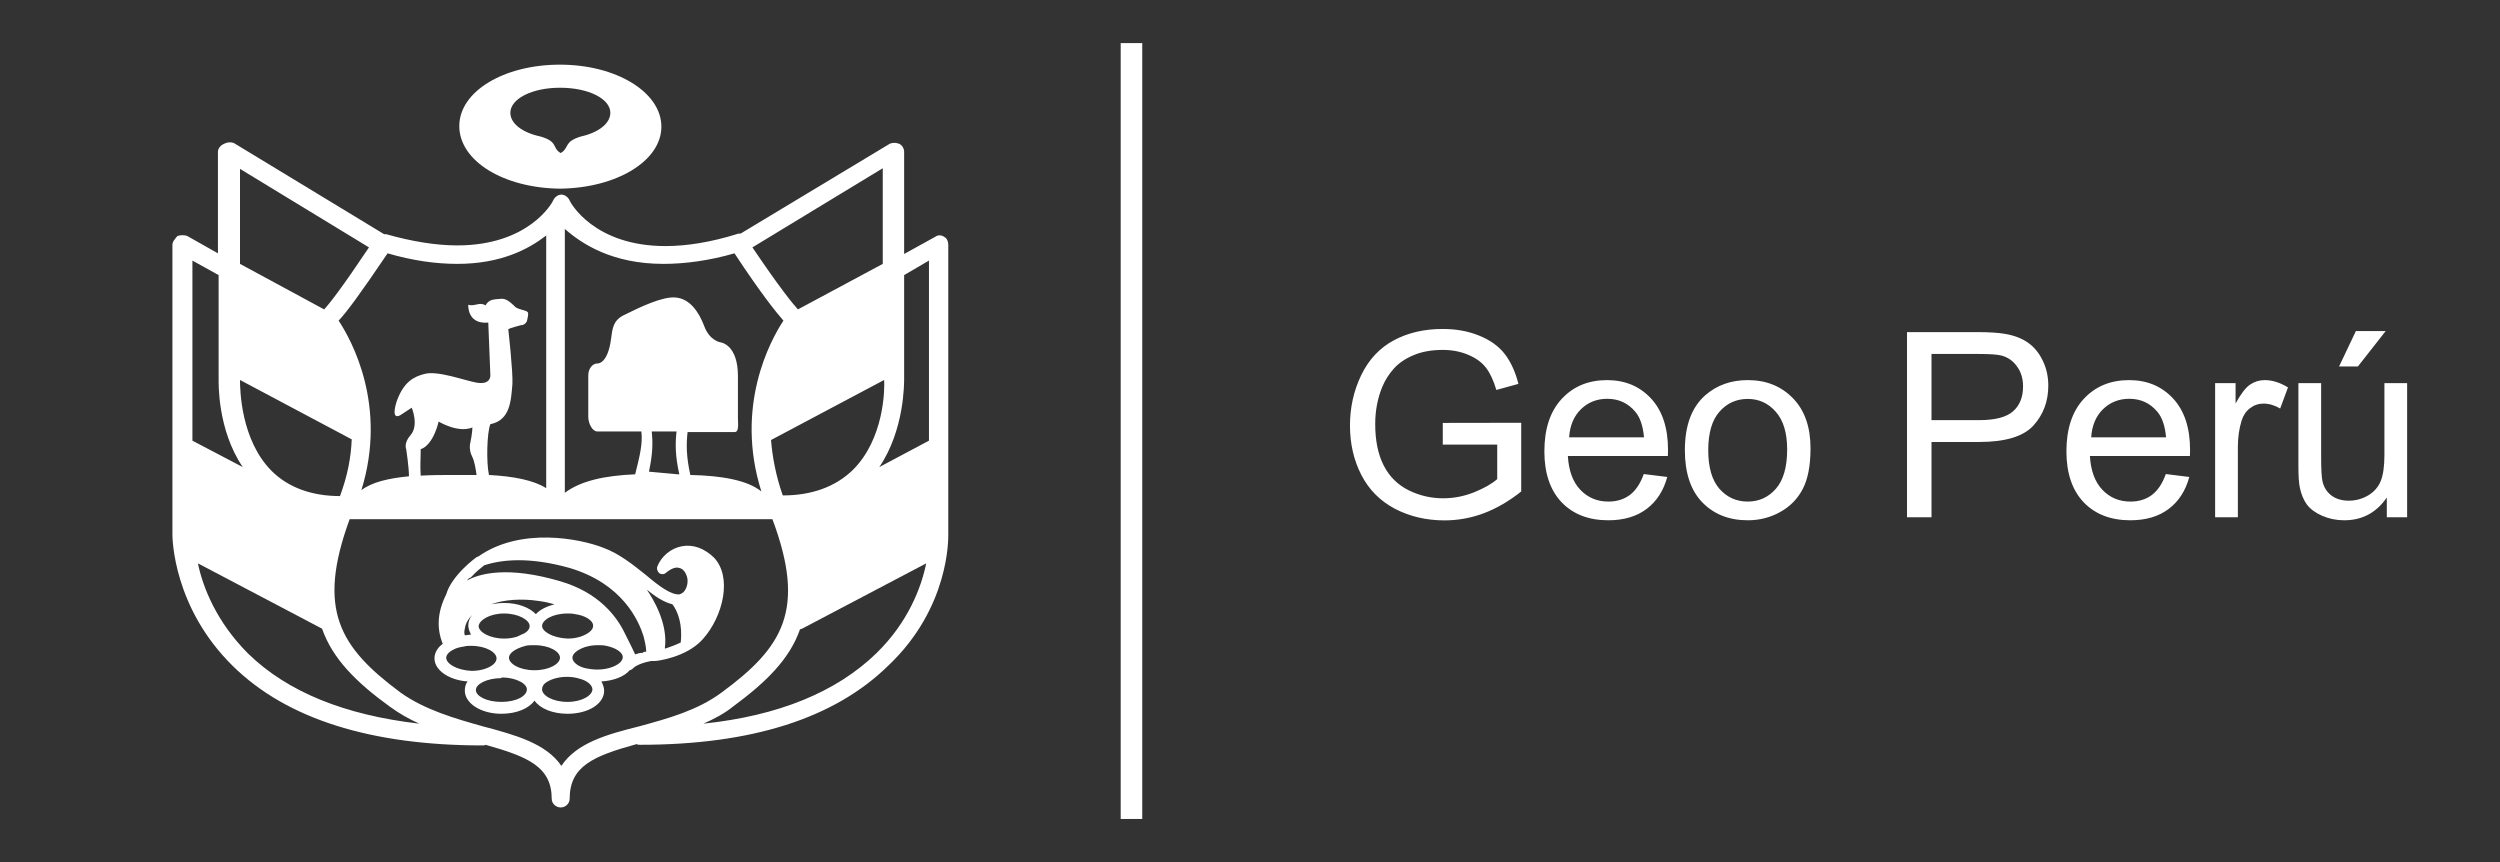 <svg width="116" height="40" viewBox="0 0 116 40" fill="none" xmlns="http://www.w3.org/2000/svg">
<rect x="0" y="0" width="116" height="40" fill="#333333" stroke="none"/>
<rect x="52" y="2" width="1" height="36" fill="white"/>
<path d="M66.945 20.631V19.623L70.584 19.617V22.805C70.025 23.25 69.449 23.586 68.856 23.812C68.262 24.035 67.652 24.146 67.027 24.146C66.184 24.146 65.416 23.967 64.725 23.607C64.037 23.244 63.518 22.721 63.166 22.037C62.815 21.354 62.639 20.59 62.639 19.746C62.639 18.91 62.812 18.131 63.16 17.408C63.512 16.682 64.016 16.143 64.672 15.791C65.328 15.44 66.084 15.264 66.939 15.264C67.561 15.264 68.121 15.365 68.621 15.568C69.125 15.768 69.519 16.047 69.805 16.406C70.09 16.766 70.307 17.234 70.455 17.812L69.43 18.094C69.301 17.656 69.141 17.312 68.949 17.062C68.758 16.812 68.484 16.613 68.129 16.465C67.773 16.312 67.379 16.236 66.945 16.236C66.426 16.236 65.977 16.316 65.598 16.477C65.219 16.633 64.912 16.84 64.678 17.098C64.447 17.355 64.268 17.639 64.139 17.947C63.92 18.479 63.81 19.055 63.81 19.676C63.81 20.441 63.941 21.082 64.203 21.598C64.469 22.113 64.853 22.496 65.357 22.746C65.861 22.996 66.397 23.121 66.963 23.121C67.455 23.121 67.936 23.027 68.404 22.84C68.873 22.648 69.228 22.445 69.471 22.23V20.631H66.945ZM76.271 21.996L77.361 22.131C77.189 22.768 76.87 23.262 76.405 23.613C75.941 23.965 75.347 24.141 74.624 24.141C73.714 24.141 72.991 23.861 72.456 23.303C71.925 22.74 71.659 21.953 71.659 20.941C71.659 19.895 71.929 19.082 72.468 18.504C73.007 17.926 73.706 17.637 74.566 17.637C75.398 17.637 76.077 17.92 76.605 18.486C77.132 19.053 77.396 19.85 77.396 20.877C77.396 20.939 77.394 21.033 77.39 21.158H72.749C72.788 21.842 72.982 22.365 73.329 22.729C73.677 23.092 74.111 23.273 74.63 23.273C75.017 23.273 75.347 23.172 75.62 22.969C75.894 22.766 76.111 22.441 76.271 21.996ZM72.808 20.291H76.282C76.236 19.768 76.103 19.375 75.884 19.113C75.548 18.707 75.112 18.504 74.577 18.504C74.093 18.504 73.685 18.666 73.353 18.99C73.025 19.314 72.843 19.748 72.808 20.291ZM78.178 20.889C78.178 19.736 78.498 18.883 79.139 18.328C79.674 17.867 80.326 17.637 81.096 17.637C81.951 17.637 82.651 17.918 83.194 18.48C83.737 19.039 84.008 19.812 84.008 20.801C84.008 21.602 83.887 22.232 83.645 22.693C83.406 23.15 83.057 23.506 82.596 23.76C82.139 24.014 81.639 24.141 81.096 24.141C80.225 24.141 79.52 23.861 78.981 23.303C78.445 22.744 78.178 21.939 78.178 20.889ZM79.262 20.889C79.262 21.686 79.436 22.283 79.783 22.682C80.131 23.076 80.569 23.273 81.096 23.273C81.619 23.273 82.055 23.074 82.403 22.676C82.75 22.277 82.924 21.67 82.924 20.854C82.924 20.084 82.748 19.502 82.397 19.107C82.049 18.709 81.615 18.51 81.096 18.51C80.569 18.51 80.131 18.707 79.783 19.102C79.436 19.496 79.262 20.092 79.262 20.889ZM88.485 24V15.41H91.725C92.295 15.41 92.731 15.438 93.032 15.492C93.454 15.562 93.807 15.697 94.092 15.896C94.377 16.092 94.606 16.367 94.778 16.723C94.954 17.078 95.041 17.469 95.041 17.895C95.041 18.625 94.809 19.244 94.344 19.752C93.879 20.256 93.04 20.508 91.825 20.508H89.622V24H88.485ZM89.622 19.494H91.842C92.577 19.494 93.098 19.357 93.407 19.084C93.715 18.811 93.87 18.426 93.87 17.93C93.87 17.57 93.778 17.264 93.594 17.01C93.415 16.752 93.176 16.582 92.879 16.5C92.688 16.449 92.335 16.424 91.819 16.424H89.622V19.494ZM100.494 21.996L101.584 22.131C101.412 22.768 101.093 23.262 100.629 23.613C100.164 23.965 99.57 24.141 98.847 24.141C97.937 24.141 97.215 23.861 96.679 23.303C96.148 22.74 95.882 21.953 95.882 20.941C95.882 19.895 96.152 19.082 96.691 18.504C97.23 17.926 97.929 17.637 98.789 17.637C99.621 17.637 100.3 17.92 100.828 18.486C101.355 19.053 101.619 19.85 101.619 20.877C101.619 20.939 101.617 21.033 101.613 21.158H96.972C97.011 21.842 97.205 22.365 97.552 22.729C97.9 23.092 98.334 23.273 98.853 23.273C99.24 23.273 99.57 23.172 99.843 22.969C100.117 22.766 100.334 22.441 100.494 21.996ZM97.031 20.291H100.505C100.459 19.768 100.326 19.375 100.107 19.113C99.771 18.707 99.335 18.504 98.8 18.504C98.316 18.504 97.908 18.666 97.576 18.99C97.248 19.314 97.066 19.748 97.031 20.291ZM102.782 24V17.777H103.731V18.721C103.973 18.279 104.196 17.988 104.399 17.848C104.606 17.707 104.833 17.637 105.079 17.637C105.434 17.637 105.796 17.75 106.163 17.977L105.8 18.955C105.542 18.803 105.284 18.727 105.026 18.727C104.796 18.727 104.589 18.797 104.405 18.938C104.221 19.074 104.091 19.266 104.012 19.512C103.895 19.887 103.837 20.297 103.837 20.742V24H102.782ZM110.748 24V23.086C110.264 23.789 109.605 24.141 108.773 24.141C108.406 24.141 108.062 24.07 107.742 23.93C107.426 23.789 107.189 23.613 107.033 23.402C106.881 23.188 106.773 22.926 106.711 22.617C106.668 22.41 106.646 22.082 106.646 21.633V17.777H107.701V21.229C107.701 21.779 107.722 22.15 107.765 22.342C107.832 22.619 107.972 22.838 108.187 22.998C108.402 23.154 108.668 23.232 108.984 23.232C109.301 23.232 109.597 23.152 109.875 22.992C110.152 22.828 110.347 22.607 110.461 22.33C110.578 22.049 110.637 21.643 110.637 21.111V17.777H111.691V24H110.748ZM108.533 17.004L109.312 15.363H110.695L109.406 17.004H108.533Z" fill="white"/>
<path d="M30.208 30.67C30.304 30.67 30.368 30.67 30.368 30.67C30.368 30.67 30.368 30.67 30.4 30.67C30.464 30.67 31.84 30.517 32.608 29.66C33.568 28.589 33.984 26.752 33.12 25.865C32.672 25.436 32.16 25.253 31.648 25.344C31.136 25.436 30.688 25.803 30.496 26.293C30.464 26.385 30.496 26.508 30.592 26.599C30.688 26.66 30.816 26.66 30.912 26.569C31.136 26.385 31.36 26.293 31.52 26.354C31.68 26.385 31.808 26.538 31.872 26.752C31.936 26.936 31.904 27.212 31.776 27.395C31.744 27.456 31.648 27.548 31.52 27.579C31.136 27.609 30.56 27.181 29.984 26.691C29.408 26.232 28.736 25.681 27.968 25.406C26.944 25.008 24.16 24.426 22.176 25.834H22.144C22.08 25.865 20.96 26.691 20.704 27.579C20.288 28.405 20.256 29.17 20.544 29.874C20.288 30.058 20.16 30.303 20.16 30.548C20.16 31.099 20.832 31.558 21.696 31.619C21.6 31.741 21.568 31.895 21.568 32.048C21.568 32.629 22.304 33.119 23.264 33.119C23.968 33.119 24.544 32.874 24.8 32.507C25.056 32.874 25.632 33.119 26.336 33.119C27.296 33.119 28.032 32.66 28.032 32.048C28.032 31.895 27.968 31.741 27.904 31.619C28.448 31.588 28.96 31.405 29.216 31.099C29.248 31.099 29.312 31.068 29.344 31.038C29.504 30.854 29.888 30.732 30.208 30.67ZM31.584 29.813C31.328 29.936 31.072 30.027 30.88 30.089H30.848C31.008 28.925 30.304 27.793 30.016 27.364C30.432 27.701 30.816 27.946 31.2 28.038C31.456 28.375 31.68 28.987 31.584 29.813ZM29.472 30.364C29.408 30.211 29.248 29.905 28.992 29.385C28.608 28.589 27.776 27.487 25.984 26.967C23.584 26.263 22.272 26.599 21.664 26.936C21.696 26.905 21.728 26.844 21.792 26.814C21.824 26.814 21.856 26.783 21.888 26.752C22.08 26.538 22.272 26.385 22.464 26.232C23.296 25.956 24.576 25.834 26.432 26.354C28.896 27.089 29.632 28.803 29.856 29.507C29.92 29.752 29.984 30.027 29.984 30.242C29.952 30.242 29.952 30.242 29.92 30.242C29.888 30.242 29.824 30.272 29.792 30.303C29.696 30.272 29.6 30.334 29.472 30.364ZM25.728 28.038C25.376 28.13 25.056 28.283 24.864 28.497C24.576 28.191 24.032 27.977 23.392 27.977C23.168 27.977 22.976 28.007 22.784 28.038C23.392 27.824 24.192 27.762 24.992 27.885C25.248 27.916 25.504 27.977 25.728 28.038ZM23.392 28.466C24.064 28.466 24.576 28.773 24.576 29.048C24.576 29.201 24.448 29.354 24.192 29.446C24.128 29.477 24.064 29.507 24 29.538C23.808 29.599 23.616 29.63 23.392 29.63C22.72 29.63 22.208 29.323 22.208 29.048C22.24 28.773 22.72 28.466 23.392 28.466ZM24.192 30.027C24.256 29.997 24.32 29.997 24.384 29.966C24.512 29.936 24.64 29.936 24.8 29.936C25.504 29.936 25.984 30.242 25.984 30.517C25.984 30.793 25.504 31.099 24.8 31.099C24.096 31.099 23.616 30.793 23.616 30.517C23.616 30.334 23.84 30.15 24.192 30.027ZM25.152 29.048C25.152 28.773 25.632 28.466 26.336 28.466C26.464 28.466 26.56 28.466 26.688 28.497C27.168 28.558 27.52 28.803 27.52 29.017V29.048C27.52 29.232 27.296 29.415 26.944 29.538C26.752 29.599 26.56 29.63 26.336 29.63C25.632 29.599 25.152 29.293 25.152 29.048ZM21.568 29.477C21.536 29.385 21.536 29.293 21.568 29.17C21.6 28.925 21.728 28.711 21.92 28.528C21.792 28.681 21.728 28.834 21.728 29.017C21.728 29.17 21.792 29.323 21.856 29.446C21.76 29.446 21.664 29.477 21.568 29.477ZM27.904 29.446C27.904 29.477 27.872 29.477 27.904 29.446C27.872 29.446 27.872 29.446 27.904 29.446ZM20.704 30.517C20.704 30.395 20.832 30.242 21.024 30.15C21.184 30.058 21.344 30.027 21.536 29.997C21.632 29.966 21.76 29.966 21.856 29.966C22.56 29.966 23.04 30.272 23.04 30.548C23.04 30.701 22.912 30.823 22.816 30.884C22.592 31.038 22.24 31.129 21.888 31.129C21.184 31.099 20.704 30.793 20.704 30.517ZM23.264 32.568C22.56 32.568 22.08 32.292 22.08 32.017C22.08 31.741 22.592 31.466 23.264 31.466V31.436C23.264 31.436 23.264 31.436 23.296 31.436C23.648 31.436 23.968 31.527 24.192 31.65C24.288 31.711 24.448 31.833 24.448 31.986C24.448 32.292 23.968 32.568 23.264 32.568ZM26.336 32.568C25.632 32.568 25.152 32.262 25.152 31.986C25.152 31.895 25.184 31.803 25.28 31.711C25.504 31.527 25.888 31.405 26.304 31.405C26.528 31.405 26.72 31.436 26.912 31.497C27.264 31.588 27.488 31.803 27.488 31.986C27.488 32.262 27.008 32.568 26.336 32.568ZM28.832 30.67C28.704 30.854 28.288 31.068 27.712 31.068C27.52 31.068 27.328 31.038 27.168 31.007C26.784 30.915 26.56 30.701 26.56 30.517C26.56 30.334 26.784 30.15 27.136 30.027C27.328 29.966 27.52 29.936 27.744 29.936C27.872 29.936 28 29.936 28.128 29.966C28.576 30.058 28.896 30.272 28.896 30.487C28.896 30.578 28.864 30.609 28.832 30.67Z" fill="white"/>
<path d="M44 24.794V11.357C44 11.203 43.936 11.05 43.808 10.989C43.68 10.897 43.52 10.897 43.392 10.989L41.952 11.785V7.041C41.952 6.888 41.856 6.735 41.728 6.673C41.568 6.612 41.408 6.612 41.28 6.673L34.368 10.836C34.304 10.836 34.24 10.836 34.176 10.867C32.992 11.234 31.872 11.418 30.88 11.418C27.552 11.418 26.464 9.398 26.432 9.306C26.368 9.153 26.208 9.03 26.048 9.03C25.888 9.03 25.728 9.153 25.664 9.306C25.632 9.398 24.544 11.387 21.216 11.387C20.224 11.387 19.104 11.203 17.92 10.867C17.888 10.867 17.856 10.867 17.824 10.867L10.912 6.673C10.784 6.582 10.56 6.582 10.4 6.673C10.24 6.735 10.112 6.888 10.112 7.041V11.754L8.704 10.959C8.576 10.897 8.352 10.897 8.224 10.959C8.128 11.081 8 11.203 8 11.357V24.794C8 24.977 8.032 28.191 10.816 30.915C13.312 33.364 17.216 34.588 22.4 34.588C22.432 34.588 22.496 34.588 22.528 34.558C24.48 35.109 25.6 35.568 25.6 37.068C25.6 37.282 25.792 37.466 26.016 37.466C26.24 37.466 26.432 37.282 26.432 37.068C26.432 35.537 27.552 35.078 29.536 34.527C29.6 34.558 29.632 34.558 29.696 34.558C34.88 34.558 38.72 33.333 41.216 30.885C44.064 28.191 44 24.977 44 24.794ZM19.52 20.845C20.128 20.631 20.352 19.56 20.352 19.56C20.352 19.56 21.248 20.11 21.92 19.835C21.92 20.08 21.824 20.539 21.824 20.539C21.824 20.539 21.728 20.845 21.92 21.212C22.016 21.396 22.08 21.794 22.112 22.039C21.792 22.039 21.472 22.039 21.12 22.039C20.544 22.039 20.032 22.039 19.52 22.07C19.488 21.58 19.52 21.335 19.52 20.845ZM30.24 20.019H31.392C31.328 20.57 31.328 21.151 31.52 22.008C31.488 22.008 31.488 22.008 31.456 22.008L30.112 21.886C30.272 21.121 30.304 20.6 30.24 20.019ZM39.552 21.825C38.752 22.59 37.664 22.988 36.32 22.988C36 22.07 35.84 21.212 35.776 20.417L41.024 17.631C41.056 18.06 41.024 20.386 39.552 21.825ZM11.136 17.631L16.32 20.386C16.288 21.212 16.128 22.07 15.776 23.018C14.464 23.018 13.376 22.62 12.608 21.855C11.168 20.417 11.136 18.06 11.136 17.631ZM43.104 12.091V20.447L40.8 21.672C41.984 19.927 41.952 17.723 41.952 17.539V12.764L43.104 12.091ZM40.96 12.244L37.024 14.356C36.8 14.111 36.192 13.377 34.912 11.479L40.96 7.806C40.96 7.836 40.96 12.244 40.96 12.244ZM30.784 12.244C31.776 12.244 32.928 12.091 34.08 11.754C35.328 13.652 36.032 14.509 36.352 14.877C35.744 15.795 34.08 18.856 35.328 22.804C34.688 22.284 33.504 22.07 32.032 22.039C31.84 21.182 31.84 20.6 31.904 20.049H34.08C34.304 20.049 34.24 19.682 34.24 19.376V17.448C34.24 15.978 33.44 15.886 33.44 15.886C33.44 15.886 32.928 15.825 32.672 15.121C32.416 14.448 32 13.866 31.36 13.805C30.752 13.744 29.728 14.234 28.928 14.632C28.448 14.877 28.416 15.244 28.352 15.733C28.192 16.927 27.712 16.866 27.712 16.866C27.488 16.866 27.296 17.111 27.296 17.417V19.345C27.296 19.651 27.488 20.019 27.712 20.019H29.76C29.824 20.57 29.696 21.121 29.472 22.008C28.032 22.07 26.944 22.314 26.208 22.865V10.622C27.008 11.326 28.416 12.244 30.784 12.244ZM25.344 10.928V22.651C24.768 22.284 23.84 22.1 22.688 22.039C22.56 21.457 22.592 20.08 22.752 19.682C23.68 19.498 23.712 18.58 23.776 17.815C23.808 17.264 23.584 15.274 23.584 15.274C23.68 15.213 24.064 15.121 24.16 15.091C24.288 15.091 24.384 15.03 24.448 14.907C24.48 14.754 24.544 14.54 24.48 14.479C24.416 14.387 23.968 14.356 23.872 14.203C23.648 13.989 23.456 13.836 23.232 13.866C22.944 13.897 22.688 13.866 22.528 14.172C22.272 13.989 22.016 14.234 21.728 14.142C21.728 14.142 21.664 15.06 22.656 14.968L22.752 17.386C22.752 17.386 22.816 17.876 22.112 17.754C21.568 17.662 20.288 17.172 19.68 17.356C19.2 17.478 18.72 17.723 18.4 18.641C18.112 19.59 18.592 19.253 18.592 19.253L19.104 18.917C19.104 18.917 19.456 19.743 19.04 20.202C18.72 20.57 18.848 20.845 18.848 20.845C18.848 20.845 18.976 21.672 18.976 22.1C18.016 22.192 17.248 22.376 16.768 22.743C17.984 18.825 16.32 15.795 15.712 14.877C16.064 14.509 16.704 13.652 17.984 11.754C19.136 12.091 20.224 12.244 21.216 12.244C23.232 12.244 24.512 11.571 25.344 10.928ZM11.136 7.836L17.12 11.479C15.872 13.346 15.296 14.081 15.04 14.356L11.136 12.244V7.836ZM10.144 12.764V17.539C10.144 17.754 10.08 19.927 11.264 21.672L8.928 20.447V12.091L10.144 12.764ZM9.184 26.14L14.944 29.171C15.424 30.548 16.512 31.65 18.08 32.782C18.496 33.089 18.976 33.364 19.456 33.578C16 33.18 13.344 32.109 11.52 30.334C10.048 28.865 9.408 27.242 9.184 26.14ZM26.048 35.537C25.344 34.497 23.904 34.099 22.4 33.701C21.088 33.333 19.712 32.935 18.592 32.14C15.744 30.028 14.688 28.283 16.224 24.09H35.84C37.408 28.283 36.352 30.028 33.472 32.14C32.352 32.966 31.008 33.333 29.664 33.701C28.192 34.068 26.752 34.466 26.048 35.537ZM40.672 30.303C38.816 32.109 36.128 33.211 32.64 33.578C33.12 33.364 33.6 33.119 34.016 32.782C35.552 31.65 36.64 30.579 37.12 29.201C37.152 29.201 37.184 29.171 37.216 29.171L42.976 26.14C42.752 27.242 42.144 28.865 40.672 30.303Z" fill="white"/>
<path d="M25.983 8.754C28.608 8.724 30.688 7.469 30.688 5.877C30.688 4.286 28.608 3 25.983 3C23.36 3 21.311 4.255 21.311 5.847C21.311 7.469 23.36 8.724 25.983 8.754ZM25.983 4.071C27.328 4.071 28.32 4.592 28.32 5.234C28.32 5.724 27.776 6.153 26.944 6.336C26.143 6.581 26.431 6.857 26.015 7.102C25.599 6.857 25.919 6.581 25.087 6.336C24.224 6.153 23.68 5.724 23.68 5.234C23.68 4.592 24.672 4.071 25.983 4.071Z" fill="white"/>
</svg>
